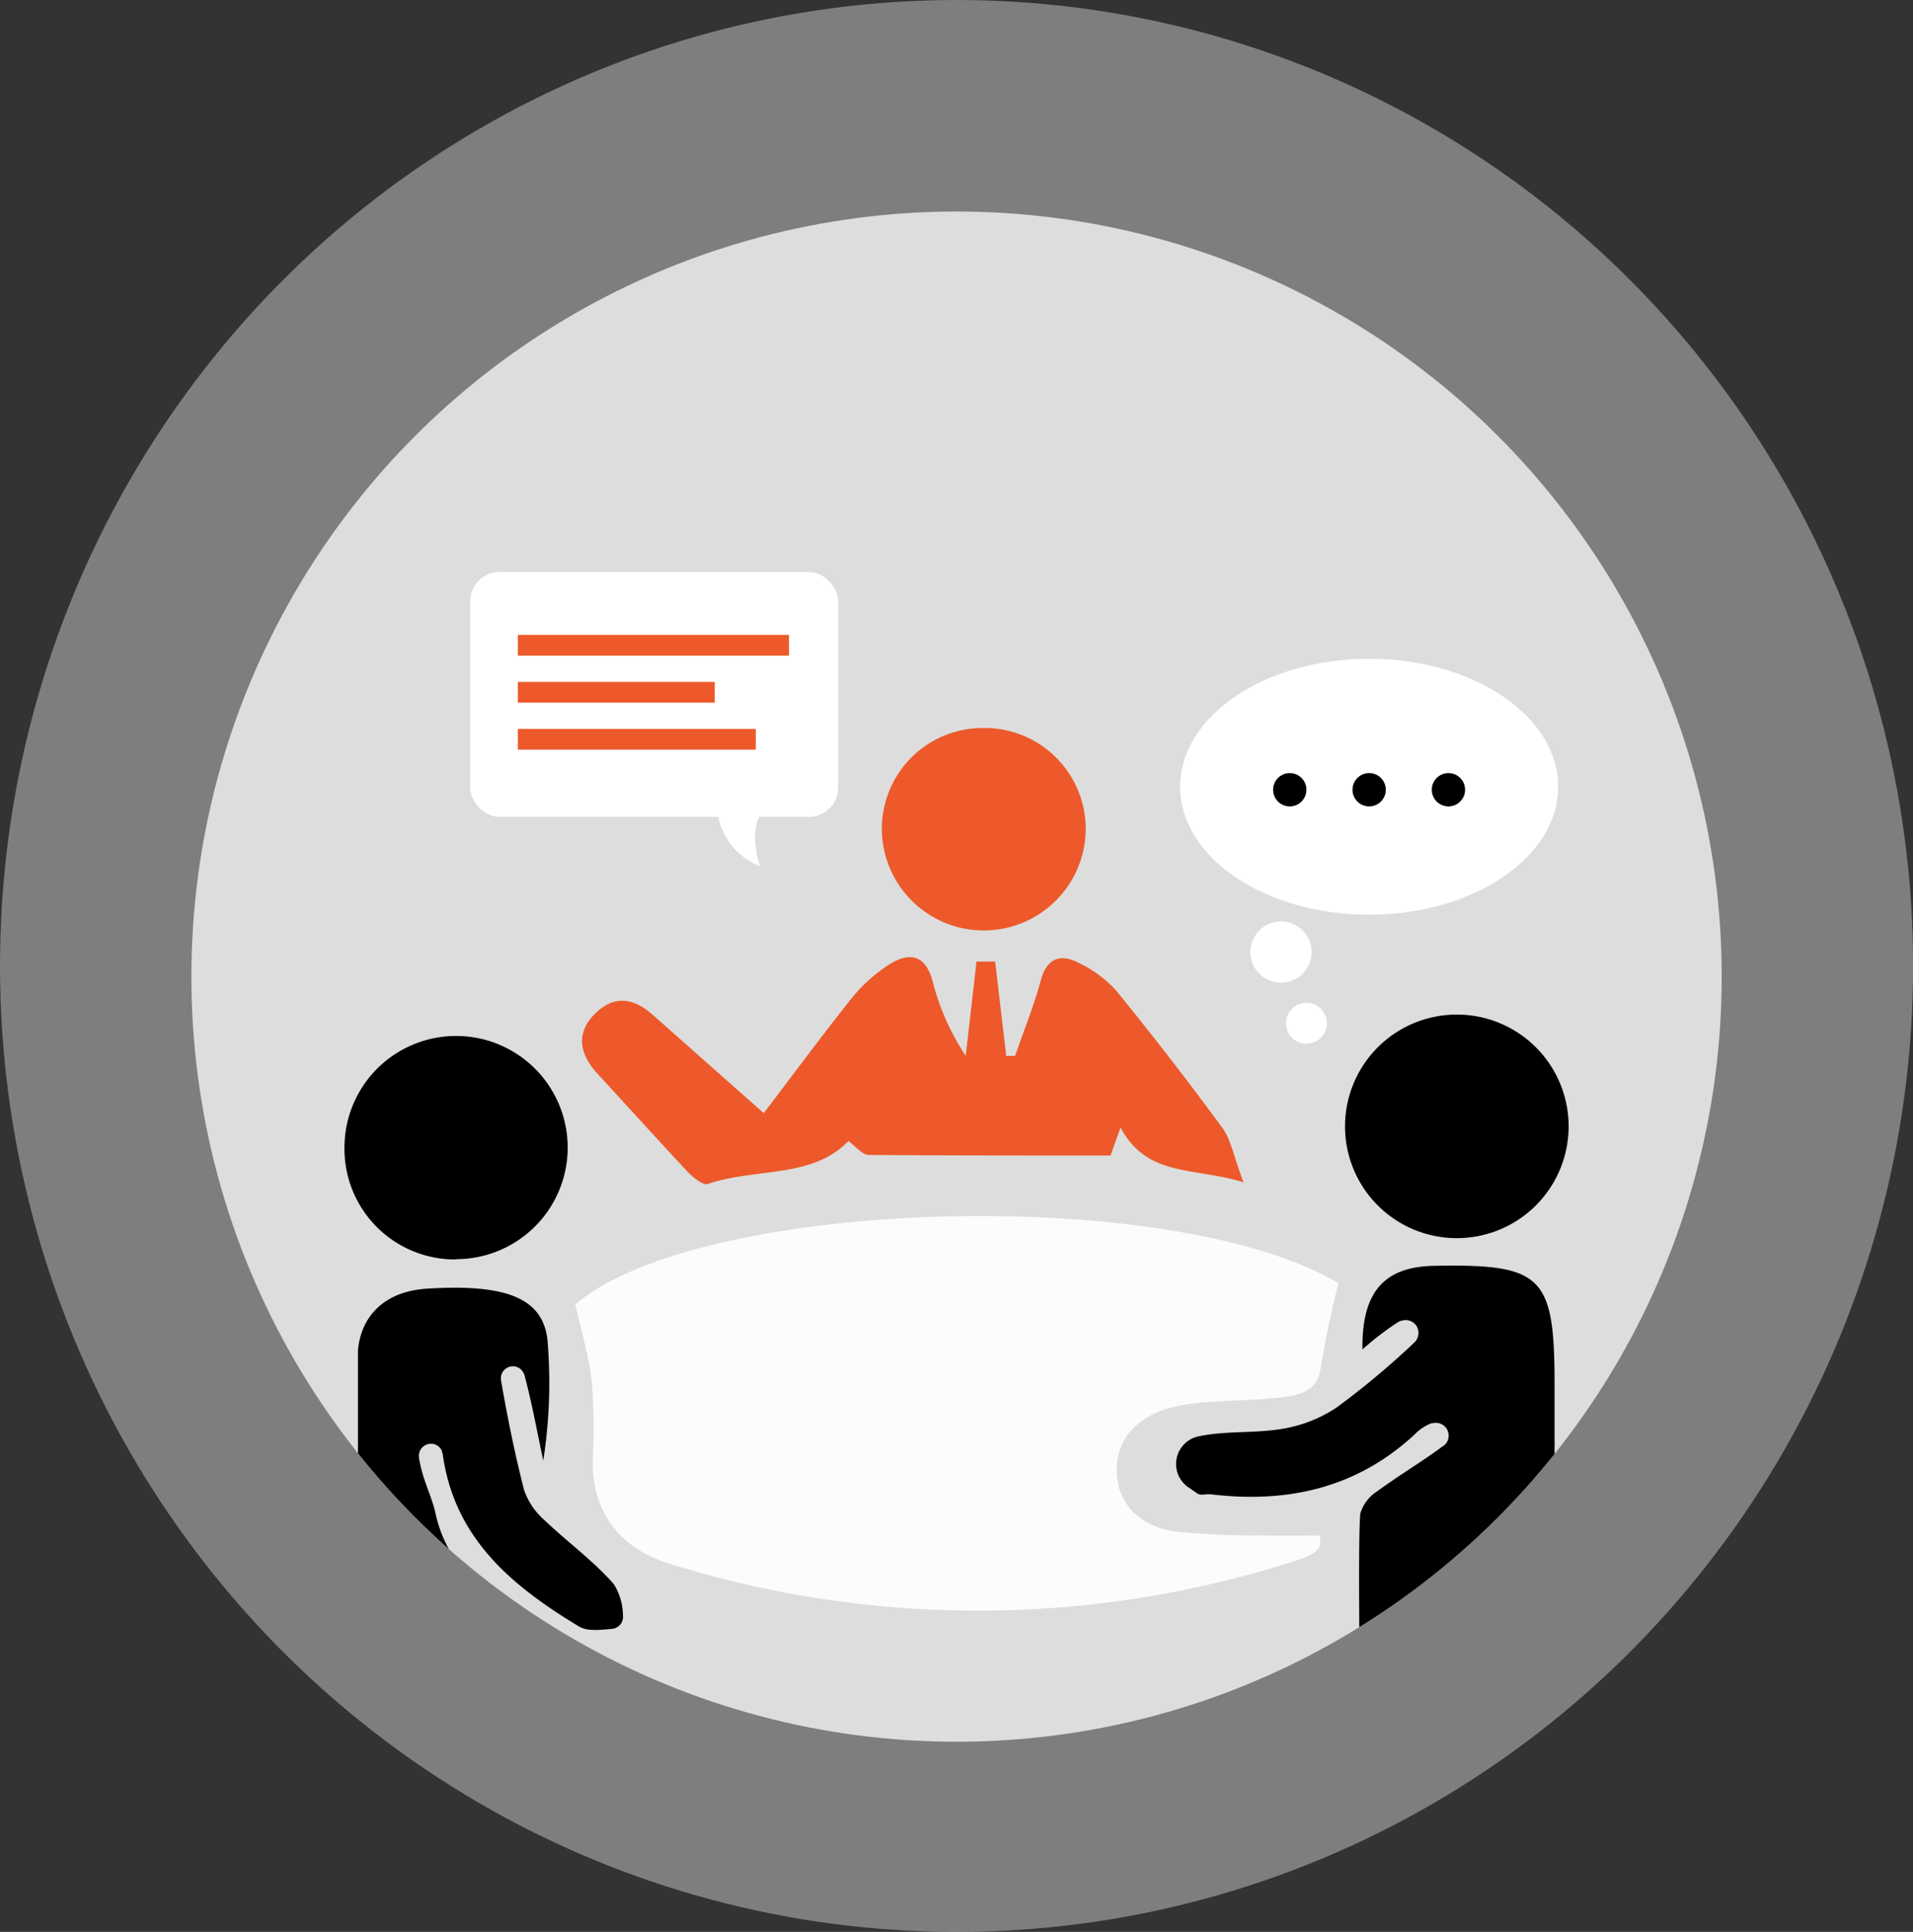 <svg id="Layer_1" data-name="Layer 1" xmlns="http://www.w3.org/2000/svg" xmlns:xlink="http://www.w3.org/1999/xlink" viewBox="0 0 191.81 193.72"><rect x="0" y="0" width="191.81" height="193.72" fill="#333333" stroke="none"/><defs><style>.cls-1{fill:none;}.cls-2,.cls-7{fill:#fff;}.cls-2{opacity:0.37;}.cls-3{clip-path:url(#clip-path);}.cls-4{fill:#ddd;}.cls-5{fill:#fcfcfc;stroke:#ddd;stroke-miterlimit:10;stroke-width:3px;}.cls-6{fill:#ed592a;}</style><clipPath id="clip-path"><circle class="cls-1" cx="95.91" cy="97.93" r="76.72"/></clipPath></defs><title>bgrd</title><ellipse class="cls-2" cx="95.91" cy="96.86" rx="95.91" ry="96.86"/><g class="cls-3"><circle class="cls-4" cx="95.91" cy="97.93" r="76.72"/><path class="cls-5" d="M135.94,128a91.16,91.16,0,0,0-2,9.17c-.33,2.83-2.12,4-4.76,4.37s-5.21.33-7.81.55a17.41,17.41,0,0,0-4,.62c-2.43.81-4,2.37-3.9,4.91s1.94,4.08,4.46,4.44a74.78,74.78,0,0,0,8.81.4c2.24.05,4.49,0,6.65,0,1.19,3,.15,4.45-2.82,5.4a105.36,105.36,0,0,1-63.79.4c-5.81-1.76-8.85-6.07-8.85-11.62a68.57,68.57,0,0,0-.06-7.8c-.31-2.68-1.12-5.32-1.84-8.53C67.82,118.41,119.27,116.81,135.94,128Z"/><path class="cls-6" d="M97.91,96.42h1.87l1.11,9.46.89,0c.87-2.53,1.88-5,2.58-7.59.62-2.27,2-2.67,3.79-1.74a11.86,11.86,0,0,1,3.77,2.79q5.49,6.73,10.63,13.74c.91,1.25,1.18,3,2.13,5.47-5-1.54-9.65-.48-12.33-5.49l-1,2.81c-8.14,0-16.19,0-24.23-.06-.67,0-1.33-.88-2.06-1.39-3.61,3.78-9.3,2.66-14.08,4.3-.51.17-1.56-.71-2.13-1.32-3-3.23-6-6.53-9-9.8-1.81-2-2.1-4.1-.14-6s3.9-1.47,5.77.19l11.1,9.83c2.94-3.87,5.74-7.65,8.66-11.33A16,16,0,0,1,89,96.81c2-1.32,3.77-1.29,4.53,1.66a24.4,24.4,0,0,0,3.3,7.4Z"/><path d="M136.61,135.31a0,0,0,0,1,0,0c-.09-5.81,2.23-8.29,7.17-8.38,10.9-.21,12.09,1,12.09,11.91,0,6.91,0,13.82,0,21a0,0,0,0,1,0,0c-6.53,0-12.81,6.81-19.56,6.82a0,0,0,0,1,0,0c0-2.75-.13-12.23.08-14.88a4,4,0,0,1,1.72-2.26c2.19-1.61,4.56-3,6.73-4.63a.91.91,0,0,0,.17-.18,1.29,1.29,0,0,0-1.37-2l-.11,0a4.71,4.71,0,0,0-1.69,1.13c-5.82,5.39-12.76,6.92-20.43,6-.45-.05-1,.14-1.34-.07l-.94-.65a2.83,2.83,0,0,1,1-5.08h0c2.74-.6,5.68-.29,8.46-.77a13.73,13.73,0,0,0,5.42-2.13,81.27,81.27,0,0,0,7.83-6.55,1.24,1.24,0,0,0,.31-.5,1.28,1.28,0,0,0-1.36-1.71,1.77,1.77,0,0,0-.61.19A30.39,30.39,0,0,0,136.61,135.31Z"/><path d="M52.06,162.21h-15A1.21,1.21,0,0,1,35.89,161c0-5.62,0-11.2,0-16.78q0-3.41,0-6.82c0-.68,0-1.37,0-2,.34-3.65,2.89-5.92,6.88-6.18,7.88-.5,11.63.89,12.12,5.11a50.87,50.87,0,0,1-.42,12.14c-.6-2.84-1.12-5.7-1.86-8.5a1.77,1.77,0,0,0-.15-.37,1.2,1.2,0,0,0-2.23.48,1.46,1.46,0,0,0,0,.3c.64,3.69,1.38,7.36,2.31,11a7,7,0,0,0,2,3c2.29,2.2,4.92,4.09,7,6.46a6,6,0,0,1,.92,3.14,1.21,1.21,0,0,1-1.09,1.35c-1.23.11-2.49.27-3.34-.25-6.6-4-12.4-8.7-13.62-17.13a2.8,2.8,0,0,0-.15-.57A1.21,1.21,0,0,0,42,146c0,.24.06.47.11.71.31,1.66,1.11,3.22,1.52,4.86a13.16,13.16,0,0,0,6.06,8.66A22.33,22.33,0,0,1,52.06,162.21Z"/><path d="M45.74,126.29A11.09,11.09,0,0,1,34.54,115a11.19,11.19,0,1,1,11.2,11.26Z"/><path d="M157.28,112.78a11.21,11.21,0,1,1-22.41-.28,11.21,11.21,0,0,1,22.41.28Z"/><path class="cls-6" d="M98.55,73a10.13,10.13,0,0,1,10.31,10,10.22,10.22,0,1,1-20.44.16A10.11,10.11,0,0,1,98.55,73Z"/><circle class="cls-7" cx="128.44" cy="95.47" r="3.07"/><circle class="cls-7" cx="130.99" cy="102.61" r="2.05"/><ellipse class="cls-7" cx="137.28" cy="78.89" rx="18.95" ry="12.83"/><circle cx="129.32" cy="79.19" r="1.67"/><circle cx="137.28" cy="79.19" r="1.67"/><circle cx="145.23" cy="79.19" r="1.67"/><rect class="cls-7" x="47.14" y="57.36" width="36.9" height="24.55" rx="2.94" ry="2.94"/><path class="cls-7" d="M71.79,79.86s-.34,5.11,4.43,7c0,0-2-5.11,1.88-7S72.47,74.92,71.79,79.86Z"/><rect class="cls-6" x="51.92" y="63.66" width="27.19" height="2.08"/><rect class="cls-6" x="51.92" y="68.38" width="19.74" height="2.08"/><rect class="cls-6" x="51.92" y="73.09" width="23.86" height="2.08"/></g></svg>